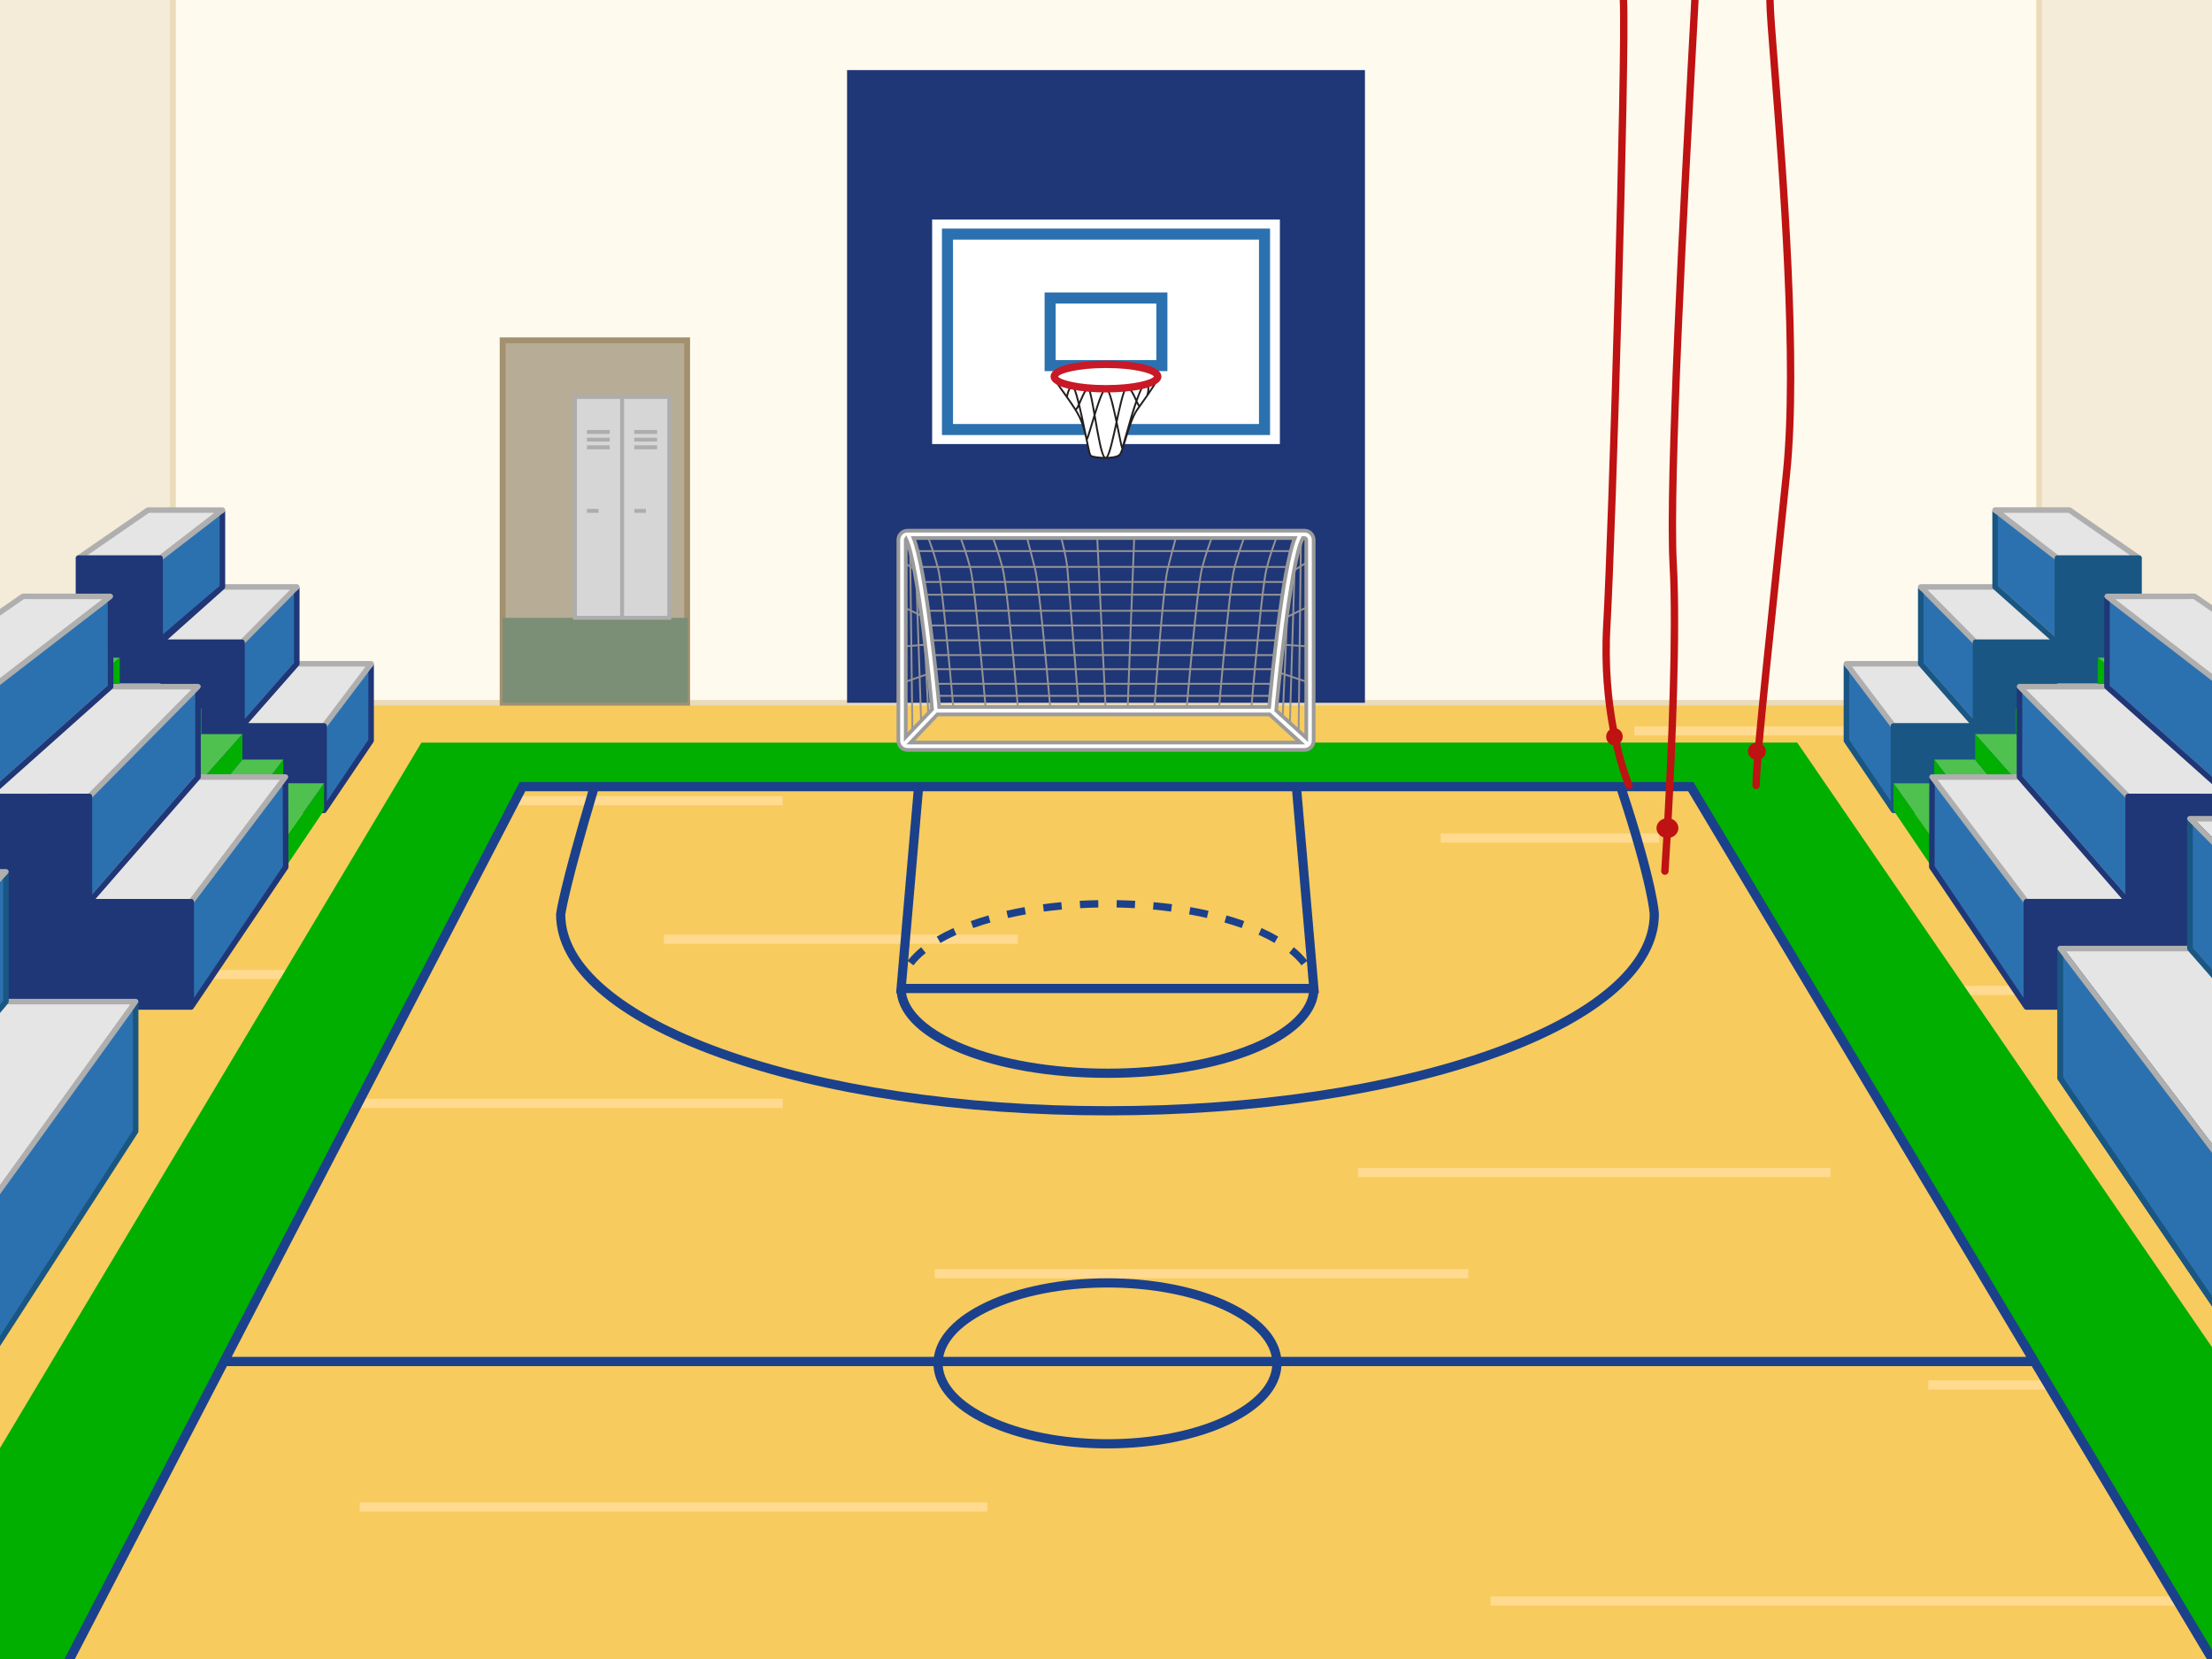 <?xml version="1.0" encoding="utf-8"?>
<!-- Generator: Adobe Illustrator 15.0.0, SVG Export Plug-In . SVG Version: 6.00 Build 0)  -->
<!DOCTYPE svg PUBLIC "-//W3C//DTD SVG 1.1//EN" "http://www.w3.org/Graphics/SVG/1.1/DTD/svg11.dtd">
<svg version="1.1" id="Layer_1" xmlns="http://www.w3.org/2000/svg" xmlns:xlink="http://www.w3.org/1999/xlink" x="0px" y="0px"
	 width="480px" height="360px" viewBox="0 0 480 360" enable-background="new 0 0 480 360" xml:space="preserve">
<rect x="0" y="0" width="480" height="360" fill="#808080" stroke="none"/>
<g id="fixed">
	<path fill="#F7CB5E" d="M37.515,152.5L0,198.253V360h480V207.372L442.515,152.5H37.515z"/>
	<path fill="#FFDA8F" d="M354.631,157.608h93.235v2h-93.235V157.608L354.631,157.608z M312.633,182.855h47.397v-2h-47.397V182.855z
		 M97.244,174.749h72.596v-2H97.244V174.749z M144.041,204.811h76.82v-2h-76.82V204.811L144.041,204.811z M294.691,255.434h102.537
		v-2H294.691V255.434z M202.838,277.391h115.794v-2H202.838V277.391z M78.045,328.029H214.28v-2H78.045V328.029z M55.846,240.432
		H169.84v-2H55.846V240.432z M36.33,212.467h50.714v-2H36.33V212.467z M401.249,215.91h67.376v-2h-67.376V215.91z M418.427,299.536
		v2H480v-2H418.427z M323.434,346.429v2H480v-2H323.434z"/>
	<path fill="#FFFAEE" d="M37.5,0h405v152.5h-405V0z"/>
	<path fill="#EADBB9" d="M443.101,153.101V0h-1.199v151.9h-403.8V0H36.9v153.101H443.101z"/>
	<path fill="#F4EBD9" d="M37.5,0v152.5L0,198.242V0H37.5z M442.5,0v152.5l37.5,54.77V0H442.5z"/>
	<path fill="#EADBB9" d="M37.964,152.881L0,199.188v-1.893l36.9-45.01V0h1.2v152.715L37.964,152.881z M480,208.332v-2.124
		l-36.899-53.894V0h-1.198v152.686L480,208.332z"/>
</g>
<g>
	<path id="bleacher1_1_" fill="#2C71AF" d="M70.33,157.53l10.201-13.489v16.67l-10.208,15.113L70.33,157.53z M52.516,157.529
		l11.883-13.505v-16.67l-11.883,12.008V157.529z M34.784,139.381l13.483-12.025v-16.67l-13.521,10.422L34.784,139.381z"/>
	<path id="bleacher1step_1_" fill="#E5E5E5" d="M52.516,157.529L64.4,144.041h16.131L70.33,157.529H52.516z M52.516,139.362
		l11.883-12.007H48.268l-13.513,12.007H52.516z M34.747,121.107l13.521-10.422H32.136l-15.105,10.422H34.747z"/>
	<path id="bleacher1stepBorder_1_" fill="#AFAFAF" d="M70.33,158.13H52.516c-0.236,0-0.45-0.139-0.547-0.354
		c-0.097-0.215-0.06-0.467,0.097-0.644l11.884-13.489c0.113-0.129,0.277-0.204,0.45-0.204h16.131c0.228,0,0.436,0.129,0.537,0.333
		c0.102,0.204,0.079,0.447-0.059,0.629L70.808,157.89C70.695,158.042,70.518,158.13,70.33,158.13z M53.844,156.93h16.188
		l9.293-12.289H64.67L53.844,156.93z M52.516,139.962H34.755c-0.249,0-0.472-0.153-0.561-0.387
		c-0.089-0.232-0.024-0.496,0.162-0.661l13.513-12.008c0.11-0.098,0.252-0.151,0.398-0.151h16.131c0.242,0,0.46,0.146,0.554,0.369
		c0.094,0.223,0.043,0.481-0.127,0.653l-11.883,12.007C52.829,139.898,52.676,139.962,52.516,139.962z M36.333,138.762h15.932
		l10.695-10.807H48.496L36.333,138.762z M34.747,121.708H17.031c-0.263,0-0.495-0.171-0.573-0.421
		c-0.078-0.251,0.016-0.523,0.232-0.672l15.105-10.422c0.1-0.069,0.219-0.106,0.341-0.106h16.131c0.257,0,0.485,0.164,0.568,0.406
		c0.083,0.243,0.001,0.512-0.202,0.669l-13.521,10.423C35.008,121.664,34.88,121.708,34.747,121.708z M18.957,120.508h15.585
		l11.964-9.223H32.323L18.957,120.508z"/>
	<path id="bleacher1Border_1_" fill="#1F3677" d="M81.131,144.041v16.67c0,0.12-0.036,0.237-0.103,0.336l-10.15,15.027
		c0.029-0.071,0.045-0.148,0.045-0.227l0.001-1.985l9.007-13.334V145.83l1.079-1.427c0.089-0.118,0.125-0.263,0.115-0.406
		C81.125,144.011,81.131,144.025,81.131,144.041z M48.634,111.16l-0.966,0.745v15.181l-12.287,10.558l-0.026,1.118h1.024
		l12.288-10.96c0.127-0.113,0.2-0.276,0.2-0.447v-16.67c0-0.001,0-0.002,0-0.003C48.868,110.865,48.785,111.044,48.634,111.16z
		 M64.995,127.326c0.008,0.165-0.049,0.329-0.169,0.451l-1.026,1.037v14.984l-10.683,12.141v0.99h0.727l11.007-12.509
		c0.096-0.109,0.149-0.25,0.149-0.396v-16.67C64.999,127.345,64.995,127.336,64.995,127.326z M70.747,176.271
		c0.112-0.112,0.176-0.265,0.176-0.424l0.007-18.316c0-0.159-0.063-0.312-0.175-0.424c-0.113-0.112-0.266-0.176-0.425-0.176H53.116
		v-17.567c0-0.331-0.269-0.6-0.6-0.6H35.354l-0.008-17.655c0-0.331-0.269-0.6-0.6-0.6H17.031c-0.331,0-0.6,0.269-0.6,0.6v54.716
		c0,0.332,0.269,0.6,0.6,0.601l53.292,0.022l0,0C70.482,176.446,70.635,176.383,70.747,176.271z"/>
</g>
<g>
	<path fill="#00AF00" d="M62.003,188.141v-6.426l8.32-11.737v5.846L62.003,188.141z M61.476,169.978v-5.146l-8.26,10.868v6.015
		L61.476,169.978z M52.605,164.831v-5.529l-8.891,10v6.397L52.605,164.831z M43.735,159.302v-5.529l-8.822,9.132v6.396
		L43.735,159.302z M34.865,153.772v-5.529l-9.483,8.264v6.397L34.865,153.772z M25.994,148.243v-5.529l-9.346,7.395v6.398
		L25.994,148.243z"/>
	<path fill="#4FC14F" d="M62.003,181.714h-8.787l8.26-11.737h8.847L62.003,181.714z M61.476,164.831h-8.87l-8.943,10.868h9.554
		L61.476,164.831z M52.605,159.302h-8.87l-8.809,10h8.788L52.605,159.302z M43.735,153.772h-8.871l-9.504,9.132h9.553
		L43.735,153.772z M34.865,148.243h-8.87l-9.401,8.264h8.788L34.865,148.243z M25.994,142.714h-5.81l-9.263,7.395h5.727
		L25.994,142.714z"/>
</g>
<g>
	<path fill="#2C71AF" d="M42.974,168.612l-23.576,27.057v-22.843l23.574-23.82L42.974,168.612z M24.001,148.999l-0.019-19.594
		l-26.708,20.588v22.843L24.001,148.999 M61.943,168.619l-20.456,27.05v22.843l20.516-30.371L61.943,168.619z"/>
	<path fill="#E5E5E5" d="M61.943,168.619l-20.456,27.05H19.382l23.586-27.05H61.943z M23.99,149.011l-26.699,23.815h22.106
		l23.572-23.818L23.99,149.011z M5.011,129.402l-29.842,20.591h22.105l26.688-20.572L5.011,129.402z"/>
	<path fill="#AFAFAF" d="M41.487,196.27H19.382c-0.235,0-0.449-0.138-0.546-0.352c-0.098-0.215-0.061-0.466,0.094-0.643
		l23.586-27.051c0.114-0.131,0.279-0.206,0.452-0.206h18.976c0.228,0,0.436,0.129,0.537,0.333c0.102,0.204,0.079,0.447-0.059,0.629
		l-20.456,27.051C41.853,196.182,41.676,196.27,41.487,196.27z M20.701,195.068h20.488l19.548-25.852H43.241L20.701,195.068z
		 M19.397,173.426H-2.709c-0.249,0-0.472-0.153-0.561-0.386c-0.088-0.233-0.024-0.496,0.161-0.662l26.699-23.815
		c0.109-0.098,0.252-0.152,0.399-0.152l18.979-0.002c0.242,0,0.46,0.146,0.554,0.369c0.093,0.223,0.043,0.481-0.127,0.653
		l-23.573,23.818C19.711,173.362,19.558,173.426,19.397,173.426z M-1.135,172.226h20.281l22.385-22.617l-17.312,0.002
		L-1.135,172.226z M-2.726,150.593h-22.105c-0.263,0-0.495-0.171-0.573-0.421c-0.078-0.25,0.016-0.523,0.232-0.672L4.67,128.908
		c0.101-0.069,0.22-0.106,0.341-0.106h0.001l18.951,0.019c0.257,0,0.485,0.164,0.567,0.407c0.083,0.243,0.002,0.512-0.201,0.668
		l-26.688,20.572C-2.464,150.549-2.593,150.593-2.726,150.593z M-22.905,149.393H-2.93l25.133-19.374l-17.006-0.017L-22.905,149.393
		z"/>
	<path fill="#1F3677" d="M62.5,188.477l-20.515,30.371c0.064-0.097,0.102-0.212,0.102-0.336v-1.96l19.314-28.595L61.349,170.4
		l1.073-1.419c0.09-0.118,0.126-0.264,0.115-0.407c0.001,0.015,0.007,0.028,0.007,0.044l0.06,19.521
		C62.604,188.258,62.568,188.376,62.5,188.477z M43.573,168.612l-0.002-19.606c0-0.014-0.005-0.025-0.005-0.038
		c0.011,0.168-0.046,0.338-0.17,0.462l-1.024,1.035l0.001,17.923l-22.376,25.68v-20.995l0,0v21.997h0.719l22.71-26.063
		C43.521,168.897,43.573,168.757,43.573,168.612z M-1.15,172.235l25.55-22.788c0.127-0.114,0.2-0.277,0.2-0.449l-0.018-19.593
		c0-0.229-0.131-0.438-0.336-0.538c-0.118-0.059-0.25-0.07-0.375-0.047h0.091c0.257,0,0.485,0.164,0.567,0.407
		c0.083,0.243,0.002,0.512-0.201,0.668l-0.945,0.729L23.4,148.73l-25.525,22.766v0.739H-1.15z M42.088,218.512v-22.843
		c0-0.331-0.269-0.601-0.6-0.601H19.997v-22.242c0-0.159-0.063-0.312-0.176-0.425c-0.112-0.112-0.266-0.175-0.424-0.175l0,0
		l-21.521,0.01v-22.243c0-0.332-0.269-0.601-0.601-0.601H-24.83c-0.331,0-0.6,0.269-0.6,0.601v68.519c0,0.332,0.269,0.603,0.6,0.603
		h66.319C41.819,219.111,42.088,218.844,42.088,218.512z"/>
</g>
<g>
	<path id="bleacher4_1_" fill="#2C71AF" d="M410.878,175.823L400.67,160.71v-16.67l10.2,13.489L410.878,175.823z M428.685,139.362
		l-11.883-12.008v16.67l11.883,13.505V139.362z M446.453,121.107l-13.521-10.422v16.67l13.484,12.025L446.453,121.107z"/>
	<path id="bs4_1_" fill="#E5E5E5" d="M410.87,157.529l-10.2-13.488h16.132l11.883,13.488H410.87z M446.445,139.362l-13.515-12.007
		H416.8l11.883,12.007H446.445z M464.169,121.107l-15.104-10.422h-16.134l13.521,10.422H464.169z"/>
	<path id="bs4Border_1_" fill="#AFAFAF" d="M428.692,158.13c-0.003,0-0.005,0-0.01,0H410.87c-0.188,0-0.365-0.088-0.479-0.238
		l-10.198-13.489c-0.14-0.182-0.16-0.425-0.061-0.629c0.103-0.204,0.312-0.333,0.537-0.333h16.132c0.172,0,0.336,0.074,0.45,0.204
		l11.83,13.429c0.129,0.11,0.21,0.273,0.21,0.456C429.292,157.861,429.024,158.13,428.692,158.13z M411.169,156.93h16.188
		l-10.826-12.289h-14.654L411.169,156.93z M446.453,139.962c-0.001,0-0.005,0-0.008,0h-17.763c-0.158,0-0.312-0.063-0.427-0.178
		l-11.883-12.007c-0.171-0.172-0.221-0.43-0.128-0.653c0.094-0.224,0.312-0.369,0.555-0.369h16.131c0.147,0,0.289,0.054,0.398,0.151
		l13.457,11.958c0.16,0.108,0.266,0.291,0.266,0.498C447.054,139.693,446.785,139.962,446.453,139.962z M428.935,138.762h15.935
		l-12.162-10.807H418.24L428.935,138.762z M464.177,121.708c-0.002,0-0.005,0-0.008,0h-17.716c-0.132,0-0.261-0.044-0.366-0.125
		l-13.521-10.423c-0.203-0.157-0.284-0.426-0.201-0.669c0.083-0.243,0.312-0.406,0.565-0.406h16.134
		c0.121,0,0.238,0.037,0.341,0.106l15.049,10.384c0.19,0.1,0.322,0.301,0.322,0.532
		C464.776,121.439,464.509,121.708,464.177,121.708z M446.657,120.508h15.586l-13.366-9.223h-14.183L446.657,120.508z"/>
	<path id="bleacher4Border_1_" fill="#195683" d="M410.277,175.846c0,0.079,0.016,0.156,0.045,0.228l-10.149-15.028
		c-0.066-0.099-0.104-0.216-0.104-0.335v-16.67c0-0.015,0.006-0.029,0.008-0.044c-0.011,0.144,0.022,0.288,0.114,0.406l1.078,1.427
		v14.698l9.007,13.335L410.277,175.846z M428.085,155.939l-10.684-12.141v-14.984l-1.026-1.037c-0.12-0.122-0.177-0.286-0.169-0.451
		c-0.001,0.01-0.005,0.019-0.005,0.028v16.67c0,0.146,0.054,0.287,0.147,0.396l11.009,12.509h0.728V155.939z M445.819,138.044
		l-12.286-10.958v-15.181l-0.967-0.745c-0.151-0.117-0.234-0.295-0.232-0.479c0,0.001-0.001,0.003-0.001,0.004v16.67
		c0,0.171,0.073,0.334,0.201,0.447l12.287,10.96h1.022L445.819,138.044z M410.878,176.446l53.291-0.022
		c0.332,0,0.601-0.269,0.601-0.601v-54.716c0-0.331-0.27-0.6-0.601-0.6h-17.716c-0.331,0-0.6,0.269-0.6,0.6l-0.01,17.655h-17.161
		c-0.329,0-0.6,0.271-0.6,0.6v17.567H410.87c-0.158,0-0.312,0.063-0.424,0.176c-0.112,0.113-0.178,0.265-0.178,0.424l0.009,18.316
		c0,0.159,0.062,0.312,0.176,0.424S410.719,176.446,410.878,176.446L410.878,176.446z"/>
</g>
<g>
	<path fill="#4FC14F" d="M410.878,169.978h8.847l8.263,11.737h-8.788L410.878,169.978z M427.985,175.699h9.553l-8.943-10.868h-8.87
		L427.985,175.699z M437.485,169.302h8.788l-8.81-10h-8.871L437.485,169.302z M446.287,162.904h9.553l-9.505-9.132h-8.869
		L446.287,162.904z M455.818,156.507h8.787l-9.399-8.264h-8.871L455.818,156.507z M464.552,150.109h5.729l-9.266-7.395h-5.81
		L464.552,150.109z"/>
	<path fill="#00AF00" d="M410.878,175.823v-5.846l8.319,11.737v6.425L410.878,175.823z M427.985,181.714v-6.015l-8.263-10.868v5.146
		L427.985,181.714z M437.485,175.699v-6.397l-8.893-10v5.529L437.485,175.699z M446.287,169.302v-6.396l-8.821-9.132v5.529
		L446.287,169.302z M455.818,162.904v-6.397l-9.483-8.264v5.529L455.818,162.904z M464.552,156.507v-6.398l-9.346-7.395v5.529
		L464.552,156.507z"/>
</g>
<g>
	<path fill="#2C71AF" d="M-35.339,307.088l64.772-89.738v28.142l-64.772,100.162V307.088z M-73.875,307.088l75.168-89.766V189.18
		l-75.168,79.346V307.088z M-112.562,268.688l86.368-80.166v-28.141l-86.368,69.744V268.688z"/>
	<path fill="#E5E5E5" d="M-73.902,307.088L1.293,217.35h28.141l-64.772,89.738H-73.902z M-73.875,268.525L1.293,189.18h-28.142
		l-85.59,79.346H-73.875L-73.875,268.525z M-112.562,230.125l86.368-69.744h-28.142l-96.79,69.744H-112.562z"/>
	<path fill="#AFAFAF" d="M-35.339,307.688h-38.563c-0.233,0-0.445-0.135-0.544-0.346c-0.098-0.211-0.065-0.461,0.084-0.64
		l75.195-89.739c0.114-0.136,0.283-0.215,0.46-0.215h28.141c0.226,0,0.432,0.127,0.534,0.327c0.102,0.2,0.084,0.44-0.048,0.624
		l-64.772,89.74C-34.965,307.596-35.146,307.688-35.339,307.688z M-72.617,306.488h36.971l63.906-88.54H1.572L-72.617,306.488z
		 M-73.875,269.125h-38.563c-0.247,0-0.469-0.15-0.559-0.381c-0.09-0.229-0.03-0.491,0.15-0.658l85.59-79.346
		c0.111-0.104,0.257-0.159,0.408-0.159H1.293c0.239,0,0.456,0.144,0.551,0.362c0.095,0.221,0.049,0.476-0.115,0.648l-75.168,79.346
		C-73.553,269.059-73.71,269.125-73.875,269.125z M-110.909,267.926h36.775l74.031-78.145h-26.511L-110.909,267.926z
		 M-112.562,230.727h-38.563c-0.26,0-0.491-0.168-0.571-0.416c-0.08-0.248,0.009-0.52,0.22-0.672l96.79-69.745
		c0.102-0.073,0.225-0.113,0.351-0.113h28.142c0.254,0,0.48,0.161,0.565,0.4c0.085,0.239,0.009,0.507-0.188,0.667l-86.368,69.744
		C-112.291,230.68-112.425,230.727-112.562,230.727z M-149.266,229.525h36.492l84.882-68.545h-26.25L-149.266,229.525z"/>
	<path fill="#195683" d="M30.034,217.35v28.142c0,0.114-0.034,0.229-0.097,0.325l-64.772,100.16
		c-0.001,0.003-0.002,0.005-0.003,0.006c0.062-0.097,0.099-0.207,0.099-0.329v-2.033l63.573-98.308v-26.105l1.086-1.506
		c0.085-0.117,0.117-0.26,0.106-0.396C30.027,217.316,30.034,217.332,30.034,217.35z M1.888,189.148
		c0.008,0.162-0.044,0.321-0.159,0.443l-1.036,1.094v26.418l-73.968,88.332v1.053h0.685l74.343-88.781
		c0.09-0.107,0.14-0.244,0.14-0.385V189.18C1.893,189.17,1.889,189.16,1.888,189.148z M-25.595,160.372
		c0.002,0.181-0.076,0.357-0.222,0.476l-0.978,0.789v26.623l-85.168,79.053v0.613h1.104l85.073-78.964
		c0.123-0.114,0.192-0.272,0.192-0.44v-28.141C-25.594,160.378-25.595,160.375-25.595,160.372z M-34.739,345.651v-38.563
		c0-0.331-0.269-0.6-0.6-0.6h-37.937v-37.963c0-0.332-0.269-0.602-0.6-0.602h-38.086v-37.801c0-0.331-0.269-0.602-0.6-0.602h-38.563
		c-0.331,0-0.6,0.271-0.6,0.602V345.65c0,0.331,0.269,0.6,0.6,0.6h115.786C-35.008,346.251-34.739,345.982-34.739,345.651z"/>
</g>
<g>
	<path id="bleacher5_1_" fill="#2C71AF" d="M438.229,149.006l23.574,23.82v22.843l-23.577-27.057L438.229,149.006z M457.2,148.999
		l26.726,23.837v-22.843l-26.708-20.588L457.2,148.999 M419.197,188.141l20.516,30.371v-22.843l-20.456-27.05L419.197,188.141z"/>
	<path id="bs5_1_" fill="#E5E5E5" d="M438.232,168.619l23.587,27.05h-22.106l-20.456-27.05H438.232z M461.804,172.826H480v-3.487
		l-22.79-20.328l-18.979-0.003L461.804,172.826z M457.237,129.421l26.688,20.572h22.105l-29.843-20.591L457.237,129.421z"/>
	<path id="bs5Border_1_" fill="#AFAFAF" d="M461.819,196.27h-22.106c-0.188,0-0.365-0.088-0.479-0.236l-20.456-27.051
		c-0.14-0.182-0.16-0.425-0.061-0.629c0.103-0.204,0.312-0.333,0.537-0.333h18.978c0.173,0,0.338,0.075,0.45,0.206l23.589,27.049
		c0.152,0.179,0.189,0.43,0.094,0.645C462.268,196.132,462.054,196.27,461.819,196.27z M440.011,195.068H460.5l-22.541-25.852
		h-17.496L440.011,195.068z M483.909,173.426h-22.105c-0.159,0-0.312-0.064-0.427-0.178l-23.573-23.818
		c-0.17-0.172-0.22-0.43-0.127-0.653c0.095-0.223,0.312-0.369,0.554-0.369l0,0l18.979,0.002c0.147,0,0.29,0.054,0.399,0.152
		l26.697,23.815c0.188,0.166,0.25,0.429,0.161,0.662S484.158,173.426,483.909,173.426z M462.054,172.226h20.281l-25.354-22.615
		l-17.312-0.002L462.054,172.226z M506.031,150.593h-22.105c-0.132,0-0.261-0.044-0.366-0.125l-26.688-20.572
		c-0.203-0.157-0.284-0.425-0.201-0.668c0.082-0.243,0.312-0.406,0.567-0.407l18.951-0.019c0.001,0,0.001,0,0.001,0
		c0.122,0,0.239,0.037,0.341,0.106l29.842,20.591c0.217,0.149,0.311,0.422,0.232,0.672
		C506.526,150.421,506.294,150.593,506.031,150.593z M484.13,149.393h19.977l-28.104-19.391l-17.006,0.017L484.13,149.393z"/>
	<path id="bleacher5Border_1_" fill="#1F3677" d="M506.031,219.111h-66.318c-0.331,0-0.601-0.27-0.601-0.602v-22.843
		c0-0.331,0.27-0.601,0.601-0.601h21.49v-22.242c0-0.159,0.062-0.312,0.176-0.425c0.112-0.112,0.266-0.175,0.425-0.175l0,0
		l21.522,0.01v-22.243c0-0.332,0.269-0.601,0.6-0.601h22.105c0.331,0,0.601,0.269,0.601,0.601v68.519
		C506.632,218.844,506.362,219.111,506.031,219.111z M439.112,216.552l-19.314-28.595l0.054-17.557l-1.071-1.419
		c-0.09-0.118-0.125-0.264-0.114-0.407c-0.001,0.015-0.007,0.029-0.007,0.044l-0.062,19.521c0,0.12,0.036,0.238,0.104,0.338
		l20.516,30.373c0.001,0.002,0.002,0.002,0.004,0.004c-0.065-0.097-0.105-0.213-0.105-0.34v-1.962H439.112z M461.203,194.066
		l-22.376-25.681l0.002-17.922l-1.025-1.036c-0.122-0.124-0.18-0.292-0.169-0.46c-0.001,0.013-0.006,0.023-0.006,0.036
		l-0.002,19.606c0,0.145,0.052,0.285,0.147,0.394l22.71,26.062h0.719V194.066z M483.326,171.497L457.8,148.73l0.02-18.105
		l-0.946-0.729c-0.203-0.157-0.284-0.425-0.201-0.668c0.082-0.243,0.312-0.406,0.567-0.407h0.092
		c-0.125-0.023-0.257-0.012-0.375,0.047c-0.205,0.101-0.336,0.309-0.336,0.538l-0.021,19.593c0,0.172,0.073,0.335,0.201,0.449
		l25.551,22.789h0.977L483.326,171.497L483.326,171.497z"/>
</g>
<g>
	<path fill="#2C71AF" d="M514.64,333.338l-67.572-99.361v-28.141l67.572,88.938V333.338z M553.176,256.212l-77.968-78.545v28.142
		l77.968,88.967V256.212z M591.524,225.988l-88.394-68.163l-0.075,19.92l88.496,78.5L591.524,225.988z"/>
	<path fill="#E5E5E5" d="M514.64,294.773l-67.571-88.938h28.142l77.994,88.938H514.64z M591.739,256.212l-88.393-78.545h-28.141
		l77.968,78.545H591.739z M630.184,225.957l-97.933-68.056l-29.118-0.076l88.394,68.163L630.184,225.957z"/>
	<path fill="#195683" d="M514.64,333.938c-0.193,0-0.383-0.095-0.495-0.262l-67.573-99.361c-0.067-0.101-0.104-0.217-0.104-0.338
		v-28.141c0-0.258,0.164-0.486,0.408-0.568s0.514,0,0.67,0.205l67.573,88.939c0.079,0.104,0.122,0.23,0.122,0.361v38.562
		c0,0.264-0.172,0.496-0.424,0.573C514.758,333.93,514.698,333.938,514.64,333.938z M447.666,233.791l66.373,97.598v-36.412
		l-66.373-87.357V233.791z M553.176,295.375c-0.17,0-0.335-0.072-0.451-0.205l-77.968-88.966c-0.097-0.108-0.147-0.25-0.147-0.396
		v-28.144c0-0.243,0.146-0.462,0.372-0.555c0.224-0.093,0.48-0.04,0.652,0.132l77.968,78.544c0.111,0.112,0.176,0.265,0.176,0.423
		v38.562c0,0.25-0.154,0.475-0.391,0.562C553.318,295.361,553.247,295.375,553.176,295.375z M475.808,205.583l76.77,87.597v-36.721
		l-76.77-77.336V205.583L475.808,205.583z M591.554,256.846c-0.144,0-0.286-0.052-0.396-0.15l-88.497-78.499
		c-0.129-0.114-0.202-0.278-0.202-0.451l0.075-19.92c0.001-0.229,0.131-0.437,0.336-0.537c0.206-0.101,0.45-0.076,0.631,0.063
		l88.392,68.163c0.147,0.112,0.233,0.288,0.233,0.476l0.03,30.259c0,0.234-0.141,0.45-0.354,0.547
		C591.722,256.829,591.638,256.846,591.554,256.846z M503.658,177.477l87.295,77.435l-0.028-28.628l-87.194-67.24L503.658,177.477z"
		/>
	<path fill="#AFAFAF" d="M553.202,295.375H514.64c-0.188,0-0.363-0.088-0.479-0.236L446.589,206.2
		c-0.139-0.183-0.161-0.427-0.061-0.632c0.102-0.201,0.31-0.332,0.538-0.332h28.142c0.172,0,0.337,0.074,0.451,0.203l77.994,88.939
		c0.153,0.178,0.191,0.43,0.096,0.645C553.651,295.236,553.438,295.375,553.202,295.375z M514.938,294.175h36.94l-76.942-87.739
		h-26.658L514.938,294.175z M591.739,256.812h-38.563c-0.16,0-0.312-0.064-0.426-0.18l-77.968-78.545
		c-0.171-0.172-0.224-0.43-0.129-0.653c0.094-0.224,0.312-0.369,0.555-0.369h28.141c0.146,0,0.289,0.054,0.398,0.151l88.391,78.547
		c0.188,0.164,0.25,0.428,0.162,0.66C592.211,256.658,591.988,256.812,591.739,256.812z M553.426,255.611h36.734l-87.04-77.344
		h-26.472L553.426,255.611z M591.524,226.588c-0.135,0-0.264-0.044-0.366-0.125l-88.394-68.162c-0.203-0.157-0.284-0.426-0.2-0.669
		c0.081-0.243,0.312-0.406,0.566-0.406h0.001l29.119,0.076c0.122,0,0.24,0.038,0.341,0.107l97.935,68.056
		c0.215,0.149,0.309,0.422,0.229,0.672s-0.311,0.422-0.572,0.422L591.524,226.588L591.524,226.588z M504.899,158.431l86.828,66.958
		l36.544-0.029l-96.209-66.856L504.899,158.431z"/>
	<path fill="#195683" d="M630.184,333.938H514.64c-0.332,0-0.601-0.269-0.601-0.6v-38.562c0-0.332,0.269-0.601,0.601-0.601h37.938
		v-37.963c0-0.331,0.27-0.601,0.601-0.601h37.778l-0.029-29.623l0,0l0,0c0-0.002,0-0.002,0-0.002
		c0.001-0.327,0.266-0.594,0.591-0.601c0,0,0.002,0,0.004,0l0,0h0.002l0,0c0.002,0,0.003,0,0.005,0l38.658-0.03l0,0
		c0.158,0,0.312,0.062,0.426,0.176c0.111,0.113,0.176,0.266,0.176,0.426v107.381C630.784,333.669,630.515,333.938,630.184,333.938z
		 M514.039,331.389l-66.373-97.598v-26.174l-1.077-1.419c-0.092-0.119-0.127-0.267-0.115-0.41c-0.002,0.017-0.008,0.03-0.008,0.048
		v28.141c0,0.121,0.036,0.237,0.104,0.338l67.572,99.361c0.002,0.002,0.006,0.004,0.007,0.006c-0.068-0.098-0.109-0.216-0.109-0.344
		L514.039,331.389L514.039,331.389z M552.575,293.18l-76.77-87.597v-26.46l-1.023-1.033c-0.121-0.122-0.179-0.286-0.17-0.451
		c-0.001,0.01-0.005,0.019-0.005,0.028v28.142c0,0.146,0.053,0.286,0.147,0.396l77.096,87.971h0.725V293.18z M590.953,254.911
		l-87.295-77.435l0.07-18.433l-0.964-0.743c-0.15-0.117-0.233-0.296-0.231-0.481c0,0.001-0.001,0.002-0.001,0.004l-0.075,19.92
		c0,0.172,0.073,0.336,0.202,0.451l87.274,77.417h1.021L590.953,254.911z"/>
</g>
<path fill="#1F3677" d="M183.812,15.209h112.377V152.5H183.812V15.209z"/>
<g>
	<path fill="#00AF00" d="M91.436,161.156L0,314.227V360h14.448l98.928-189.3h253.517L479.915,360H480v-67.665l-90.011-131.202
		L91.436,161.156z"/>
	<path fill="#1B418C" d="M197.078,208.35l-0.021,0.238l-0.107-0.082C196.99,208.453,197.037,208.402,197.078,208.35z
		 M200.888,206.796l-1.005-1.245c-1.109,0.896-2.047,1.836-2.805,2.799l-0.021,0.238l1.164,0.889
		C198.921,208.562,199.818,207.659,200.888,206.796z M283.693,208.499c-0.039-0.05-0.084-0.101-0.123-0.149l0.02,0.229
		L283.693,208.499z M16.248,360h-2.253l98.774-190.3H367.46L480,357.998V360h-1.133l-37.985-63.555H278.07
		c-0.305,4.841-4.297,9.312-11.32,12.646c-7.075,3.36-16.46,5.21-26.426,5.21c-9.966,0-19.351-1.85-26.426-5.21
		c-7.023-3.335-11.016-7.807-11.321-12.646H49.236L16.248,360z M276.064,296.445h-71.482c0.324,4.035,3.907,7.865,10.173,10.841
		c6.812,3.235,15.893,5.017,25.568,5.017c9.675,0,18.755-1.779,25.567-5.017C272.158,304.311,275.742,300.48,276.064,296.445z
		 M275.958,294.445c-0.704-3.74-4.216-7.264-10.065-10.041c-6.812-3.235-15.894-5.019-25.566-5.019
		c-9.674,0-18.756,1.781-25.568,5.019c-5.851,2.777-9.362,6.301-10.066,10.041H275.958z M200.254,171.7l-3.176,36.649
		c-0.041,0.053-0.088,0.104-0.128,0.154l0.107,0.082l-0.426,4.914h87.385l-0.427-4.924l0.104-0.079
		c-0.039-0.05-0.084-0.101-0.123-0.147l-3.176-36.649H200.254z M196.619,215.502c0.63,4.074,5.077,8.064,12.419,11.08
		c8.34,3.426,19.451,5.312,31.286,5.312s22.945-1.889,31.285-5.312c7.343-3.016,11.789-7.006,12.42-11.08H196.619z M129.718,171.7
		c-5.959,19.995-6.958,26.122-7.053,26.756c0.025,5.427,3.044,10.731,8.972,15.771c5.884,5,14.336,9.5,25.121,13.377
		c22.306,8.019,51.983,12.434,83.566,12.434s61.261-4.415,83.566-12.434c10.782-3.877,19.234-8.377,25.119-13.377
		c5.953-5.06,8.973-10.389,8.973-15.84c0-0.027-0.305-6.262-7.03-26.687H282.4l3.797,43.802h-0.147
		c-1.19,10.393-20.846,18.393-45.726,18.393c-24.88,0-44.535-8-45.726-18.393h-0.147l3.795-43.802H129.718z M50.274,294.445h152.388
		c0.671-4.533,4.602-8.697,11.236-11.848c7.076-3.359,16.46-5.211,26.426-5.211c9.966,0,19.351,1.852,26.426,5.211
		c6.634,3.148,10.564,7.312,11.236,11.848h161.698L366.325,171.7h-13.269c6.661,20.334,6.918,26.403,6.926,26.657
		c0,11.875-12.576,22.92-35.416,31.129c-22.519,8.093-52.437,12.55-84.242,12.55c-31.807,0-61.726-4.457-84.243-12.55
		c-22.838-8.209-35.416-19.254-35.416-31.101l0.008-0.122c0.028-0.227,0.748-5.675,6.958-26.563h-13.647L50.274,294.445z
		 M280.759,205.546l-1.004,1.245c1.07,0.863,1.968,1.766,2.667,2.68l1.168-0.893l-0.02-0.229
		C282.812,207.386,281.872,206.441,280.759,205.546z M238.342,196.928l-0.028-1.6c-1.338,0.023-2.688,0.072-4.012,0.146l0.088,1.598
		C235.694,197,237.023,196.951,238.342,196.928z M222.615,198.416l-0.281-1.574c-1.338,0.238-2.665,0.508-3.942,0.801l0.356,1.561
		C220.001,198.915,221.302,198.65,222.615,198.416z M207.548,202.845l-0.657-1.459c-1.294,0.583-2.512,1.207-3.62,1.854l0.807,1.382
		C205.137,204.003,206.305,203.405,207.548,202.845z M230.446,197.361l-0.149-1.594c-1.345,0.127-2.688,0.277-3.991,0.452
		l0.213,1.587C227.801,197.635,229.122,197.484,230.446,197.361z M214.931,200.184l-0.441-1.539
		c-1.327,0.381-2.62,0.795-3.843,1.233l0.539,1.506C212.377,200.958,213.637,200.555,214.931,200.184z M246.338,195.473
		c-1.324-0.072-2.674-0.121-4.011-0.145l-0.029,1.6c1.318,0.023,2.647,0.072,3.953,0.144L246.338,195.473z M269.994,199.875
		c-1.223-0.438-2.516-0.854-3.844-1.232l-0.44,1.537c1.295,0.371,2.556,0.775,3.746,1.201L269.994,199.875z M262.25,197.641
		c-1.277-0.291-2.604-0.562-3.943-0.801l-0.281,1.575c1.314,0.233,2.615,0.499,3.867,0.785L262.25,197.641z M277.371,203.234
		c-1.105-0.646-2.325-1.271-3.62-1.854l-0.657,1.459c1.244,0.562,2.412,1.158,3.473,1.775L277.371,203.234z M254.335,196.221
		c-1.308-0.176-2.651-0.328-3.992-0.451l-0.147,1.592c1.32,0.123,2.643,0.272,3.929,0.445L254.335,196.221z"/>
</g>
<g>
	<path fill="#FFFFFF" d="M202.27,47.644h75.462v48.714H202.27V47.644z"/>
	<path id="supportBorder_1_" fill="#2C71AF" d="M273.2,92h-66.4V52h66.4V92z M275.602,49.601h-71.201v44.8h71.201V49.601z
		 M250.923,78.133h-21.846V65.867h21.846V78.133z M253.323,63.468h-26.646v17.065h26.646V63.468z"/>
</g>
<g>
	<path fill="#FFFFFF" d="M228.774,81.71c0,1.19,3.868,5.471,5.48,8.78c1.612,3.309,1.867,7.893,2.461,8.401
		c0.594,0.51,5.6,0.849,6.364-0.339c0.764-1.188,1.952-7.128,3.649-9.589c1.695-2.461,4.496-6.075,4.496-7.253
		c0-1.177-5.527-2.789-11.036-2.65C234.477,79.204,228.774,79.931,228.774,81.71"/>
	<path fill="#231F20" d="M239.911,99.568c-0.029,0-0.058-0.003-0.086-0.01c-0.005,0-0.01,0-0.015,0c-1.418,0-2.86-0.202-3.224-0.515
		c-0.289-0.248-0.45-0.989-0.76-2.51c-0.075-0.368-0.156-0.765-0.246-1.181c-0.001-0.003-0.001-0.005-0.002-0.008
		c-0.009-0.041-0.022-0.101-0.038-0.178c-0.325-1.476-0.769-3.16-1.465-4.59c-0.262-0.537-0.583-1.099-0.938-1.67
		c-0.004-0.006-0.008-0.011-0.011-0.017v-0.001c-0.695-1.117-1.519-2.267-2.276-3.324c-1.271-1.776-2.276-3.179-2.276-3.856
		c0-2.226,7.275-2.741,11.612-2.85l0,0c4.816-0.121,9.742,1.09,10.937,2.254c0.201,0.196,0.304,0.397,0.304,0.596
		c0,0.996-1.71,3.393-3.364,5.711c-0.412,0.58-0.813,1.143-1.168,1.655c-1.011,1.465-1.845,4.209-2.516,6.415
		c-0.454,1.496-0.812,2.678-1.13,3.169c-0.25,0.388-0.856,0.655-1.806,0.793c-0.438,0.064-0.936,0.097-1.44,0.104
		C239.973,99.565,239.942,99.568,239.911,99.568z M237.725,90.066c0.029,0.164,0.058,0.332,0.088,0.505
		c0.542,3.131,1.441,8.329,2.06,8.588c0.026,0,0.051,0,0.077,0c0.563-0.243,1.509-4.648,2.139-7.586
		c-0.631-3.031-1.532-6.962-2.077-7.012C239.501,84.589,238.501,87.549,237.725,90.066z M236.009,95.442
		c0.075,0.354,0.145,0.694,0.209,1.012c0.222,1.089,0.431,2.117,0.628,2.286c0.2,0.171,1.289,0.369,2.533,0.411
		c-0.591-0.974-1.12-3.667-1.913-8.236c-0.148,0.493-0.284,0.951-0.4,1.342C236.407,94.479,236.175,95.208,236.009,95.442z
		 M242.287,92.545c-0.787,3.638-1.309,5.759-1.831,6.6c0.315-0.015,0.631-0.043,0.93-0.087c0.806-0.118,1.349-0.336,1.526-0.613
		c0.136-0.212,0.291-0.599,0.462-1.097c-0.14-0.162-0.287-0.8-0.832-3.536C242.469,93.446,242.383,93.017,242.287,92.545z
		 M242.496,91.575c0.14,0.672,0.285,1.392,0.438,2.158c0.224,1.113,0.45,2.253,0.604,2.878c0.106-0.373,0.26-0.915,0.424-1.504
		c0.922-3.314,1.729-6.06,2.435-8.079c-0.022-0.053-0.049-0.108-0.074-0.165c-0.446-1.002-1.122-2.516-1.778-2.516
		C244.021,84.475,243.107,88.717,242.496,91.575z M234.347,87.765c0.378,1.553,0.84,3.661,1.418,6.506
		c0.039,0.193,0.074,0.365,0.104,0.509c0.201-0.569,0.512-1.616,0.814-2.637c0.224-0.755,0.434-1.456,0.632-2.101
		c-0.426-2.455-0.923-5.217-1.235-5.552c-0.34,0.062-1.024,1.648-1.397,2.511C234.558,87.29,234.447,87.543,234.347,87.765z
		 M233.643,88.967c0.296,0.489,0.565,0.971,0.792,1.436c0.069,0.142,0.136,0.287,0.2,0.433c-0.207-0.953-0.395-1.778-0.564-2.492
		C233.907,88.661,233.773,88.861,233.643,88.967z M240.009,84.161c0.71,0,1.358,2.099,2.285,6.452
		c1.002-4.623,1.552-6.665,2.246-6.665c0.862,0,1.517,1.354,2.048,2.536c0.76-2.082,1.396-3.256,1.932-3.307
		c0.293,0.009,0.517,0.113,0.662,0.33c0.231,0.342,0.238,0.886,0.18,1.365c0.922-1.362,1.666-2.607,1.666-3.162
		c0-0.085-0.062-0.192-0.184-0.31c-1.113-1.086-6.011-2.26-10.646-2.141l0,0c-6.922,0.174-11.223,1.113-11.223,2.45
		c0,0.549,1.07,2.042,2.202,3.624c0.078,0.108,0.156,0.217,0.234,0.327c0.135-0.582,0.418-1.531,0.886-1.866
		c0.156-0.112,0.322-0.153,0.494-0.125c0.329,0.055,0.719,0.783,1.399,3.462c0.043-0.1,0.086-0.197,0.126-0.291
		c0.753-1.741,1.25-2.798,1.823-2.753c0.447,0.035,0.727,1.103,1.436,5.118c1.064-3.376,1.768-5.01,2.415-5.046
		C239.996,84.161,240.003,84.161,240.009,84.161z M246.639,87.557c-0.301,0.887-0.603,1.845-0.89,2.787
		c0.258-0.568,0.528-1.079,0.815-1.495c0.146-0.214,0.305-0.438,0.467-0.667C246.907,88.066,246.786,87.862,246.639,87.557z
		 M231.727,86.104c0.583,0.82,1.178,1.677,1.705,2.519c0.121-0.126,0.303-0.483,0.491-0.892c-0.668-2.727-1.026-3.558-1.218-3.672
		c-0.021,0-0.086-0.002-0.175,0.062C232.11,84.42,231.821,85.585,231.727,86.104z M246.824,87.013
		c0.16,0.354,0.328,0.704,0.439,0.839c0.153-0.217,0.312-0.438,0.473-0.663c0.343-0.479,0.703-0.986,1.058-1.492l-0.021-0.009
		c0.121-0.303,0.381-1.506,0.076-1.956c-0.07-0.106-0.17-0.155-0.312-0.155h-0.001C248.137,83.616,247.496,85.089,246.824,87.013z"
		/>
	<path fill="#C91826" d="M240,85.161c-4.467,0-12.026-0.727-12.026-3.451s7.559-3.45,12.026-3.45s12.025,0.727,12.025,3.45
		S244.467,85.161,240,85.161z M229.591,81.71c0.434,0.688,4.147,1.851,10.409,1.851c6.262,0,9.977-1.163,10.41-1.851
		c-0.436-0.688-4.148-1.85-10.41-1.85C233.738,79.86,230.025,81.022,229.591,81.71z"/>
</g>
<g>
	<path fill="#B7AC95" d="M109.076,73.85h40.03v78.646h-40.03V73.85z"/>
	<path fill="#A3906F" d="M149.744,153.133h-41.305v-79.92h41.305V153.133z M109.714,151.858h38.756V74.487h-38.756V151.858z"/>
	<path fill="#7B8E76" d="M109.076,134.068h40.17v18.427h-40.17V134.068z"/>
</g>
<g>
	<path id="lockers_1_" fill="#D6D6D6" d="M145.232,134.068h-10.235V86.141h10.235V134.068z M134.997,86.141h-10.236v47.928h10.236
		V86.141z"/>
	<path id="lockersBorder_1_" fill="#ADADAD" d="M145.657,134.493h-21.321V85.715h21.321V134.493z M135.422,133.644h9.386V86.565
		h-9.386V133.644z M125.186,133.644h9.386V86.565h-9.386V133.644L125.186,133.644z M140.158,111.283h-2.512v-0.85h2.512V111.283z
		 M129.879,111.283h-2.513v-0.85h2.513V111.283z M142.584,97.492h-4.938v-0.851h4.938V97.492z M132.306,97.492h-4.939v-0.851h4.939
		V97.492z M142.584,95.826h-4.938v-0.85h4.938V95.826z M132.306,95.826h-4.939v-0.85h4.939V95.826z M142.584,94.161h-4.938v-0.85
		h4.938V94.161z M132.306,94.161h-4.939v-0.85h4.939V94.161z"/>
</g>
<g>
	<path fill="#BF1212" d="M382.216,164.629c0.572-0.325,0.961-0.918,0.961-1.604c0-0.576-0.276-1.086-0.704-1.429
		c0.709-7.987,1.981-20.184,3.459-34.32c0.825-7.897,1.678-16.063,2.543-24.554c2.457-24.094-0.802-65.296-2.553-87.431
		C385.316,7.636,384.88,2.105,384.88,0c0-0.441-0.358-0.8-0.801-0.8c-0.44,0-0.8,0.358-0.8,0.8c0,2.169,0.438,7.726,1.048,15.417
		c1.747,22.085,4.998,63.192,2.557,87.143c-0.866,8.488-1.719,16.653-2.544,24.55c-1.46,13.973-2.721,26.05-3.436,34.079
		c-0.913,0.152-1.609,0.914-1.609,1.836c0,0.816,0.547,1.503,1.305,1.757c-0.205,2.603-0.318,4.532-0.318,5.655
		c0,0.442,0.357,0.8,0.8,0.8s0.801-0.358,0.801-0.8C381.88,169.307,382,167.319,382.216,164.629z"/>
</g>
<g>
	<path fill="#BF1212" d="M362.523,181.761c0.972-0.27,1.679-1.09,1.679-2.062c0-0.894-0.599-1.662-1.452-1.988
		c0.804-14.834,1.946-40.61,1.129-55.316c-0.979-17.608,2.425-80.088,4.061-110.114c0.365-6.725,0.632-11.583,0.74-13.999
		c0.021-0.441-0.322-0.815-0.764-0.835c-0.432-0.021-0.814,0.321-0.835,0.763c-0.108,2.409-0.374,7.265-0.74,13.985
		c-1.637,30.055-5.043,92.594-4.06,110.29c0.812,14.64-0.327,40.352-1.129,55.15c-0.979,0.265-1.694,1.089-1.694,2.065
		c0,0.899,0.606,1.67,1.468,1.993c-0.254,4.418-0.437,7.182-0.443,7.291c-0.028,0.439,0.306,0.822,0.746,0.852
		c0.019,0.002,0.035,0.002,0.055,0.002c0.417,0,0.769-0.324,0.797-0.747C362.086,188.979,362.27,186.201,362.523,181.761z"/>
</g>
<g>
	<path fill="#BF1212" d="M351.537,161.238c0.359-0.342,0.591-0.829,0.591-1.376c0-0.832-0.524-1.528-1.247-1.771
		c-1.094-5.803-1.913-13.456-1.4-22.407c1.162-20.333,4.197-123.722,3.602-135.724c-0.021-0.441-0.396-0.777-0.839-0.759
		c-0.441,0.022-0.781,0.397-0.761,0.839c0.598,11.976-2.438,115.238-3.601,135.553c-0.517,9.055,0.312,16.822,1.423,22.738
		c-0.466,0.338-0.771,0.896-0.771,1.531c0,0.917,0.636,1.676,1.473,1.834c1.313,5.707,2.711,8.992,2.74,9.059
		c0.131,0.301,0.425,0.481,0.733,0.481c0.105,0,0.215-0.021,0.317-0.067c0.405-0.176,0.593-0.647,0.414-1.052
		C354.186,170.052,352.818,166.838,351.537,161.238z"/>
</g>
<g>
	<path fill="#939393" d="M281.998,158.61l-0.398-0.005l0.131-11.049l-1.332-0.449l-0.299,9.775l-0.398-0.012l0.302-9.897
		l-1.062-0.358l-0.396,8.853l-0.398-0.018l0.4-8.968l-0.859-0.291l0.129-0.379l0.75,0.253l0.267-5.942l-0.396-0.027l0.025-0.399
		l0.387,0.026l0.307-6.856l0.4,0.018l-0.029,0.648l0.899-0.437l0.288-9.458l-0.02-0.029l0.021-0.012l0.009-0.228l0.34,0.01
		l0.961-0.601l0.062-5.043l0.399,0.005l-0.059,4.786l0.928-0.579l0.213,0.339l-1.146,0.715l-0.107,9.177l1.061-0.515l0.175,0.36
		l-1.239,0.602l-0.086,7.327l1.252,0.085l-0.026,0.399l-1.229-0.083l-0.082,6.916l1.391,0.469l-0.127,0.379l-1.269-0.427
		L281.998,158.61z M280.41,146.689l1.324,0.447l0.08-6.809l-1.209-0.083L280.41,146.689z M278.958,146.199l1.056,0.356l0.193-6.338
		l-0.979-0.067L278.958,146.199z M280.619,139.845l1.199,0.082l0.084-7.104l-1.086,0.528L280.619,139.845z M279.246,139.751
		l0.975,0.066l0.19-6.27l-0.907,0.44L279.246,139.751z M281.107,123.823l-0.276,9.076l1.078-0.524l0.108-9.12L281.107,123.823z
		 M197.787,158.416l-0.133-10.661l-1.047,0.363l-0.131-0.378l1.172-0.407l-0.087-6.976l-1.004,0.08l-0.031-0.398l1.03-0.082
		l-0.092-7.318l-1.009-0.484l0.173-0.361l0.831,0.398l-0.114-9.121l-0.911-0.584l0.215-0.336l0.69,0.442l-0.038-3.01l0.4-0.005
		l0.041,3.272l0.727,0.466l-0.215,0.336l-0.506-0.324l0.113,9.056l1.025,0.492l-0.223-6.592l0.399-0.014l0.23,6.8l0.761,0.365
		l-0.173,0.36l-0.572-0.274l0.213,6.277l0.973-0.077l-0.038-0.771l0.399-0.02l0.354,7.164l0.218-0.076l0.131,0.377l-0.329,0.114
		l0.41,8.26l-0.4,0.02l-0.403-8.144l-1.07,0.371l0.318,9.39l-0.399,0.014l-0.314-9.266l-1.32,0.458l0.135,10.794L197.787,158.416z
		 M197.961,140.326l0.086,6.869l1.311-0.455l-0.221-6.508L197.961,140.326z M199.536,140.201l0.217,6.402l1.064-0.369l-0.303-6.111
		L199.536,140.201z M197.868,132.832l0.088,7.093l1.167-0.093l-0.221-6.504L197.868,132.832z M264.734,153.441l-0.397-0.035
		c0.015-0.172,0.085-0.974,0.195-2.212h-6.607c-0.122,1.366-0.196,2.201-0.2,2.247l-0.396-0.035
		c0.015-0.172,0.085-0.974,0.195-2.212h-6.644c-0.103,1.364-0.162,2.198-0.166,2.244l-0.397-0.028
		c0.013-0.173,0.07-0.975,0.162-2.216h-5.486l-0.087,2.237l-0.398-0.015l0.085-2.222h-4.595l0.11,2.22l-0.4,0.02l-0.111-2.239
		h-5.483c0.114,1.384,0.183,2.213,0.183,2.213l-0.399,0.033c0,0-0.069-0.842-0.185-2.246h-5.822c0.11,1.238,0.181,2.04,0.196,2.212
		l-0.398,0.035c-0.004-0.046-0.077-0.881-0.2-2.247h-6.608c0.111,1.238,0.181,2.04,0.196,2.212l-0.398,0.035
		c-0.004-0.046-0.077-0.881-0.2-2.247h-6.608c0.111,1.238,0.181,2.04,0.196,2.212l-0.398,0.035c-0.004-0.046-0.077-0.881-0.2-2.247
		h-6.608c0.111,1.238,0.182,2.04,0.196,2.212l-0.398,0.035c-0.004-0.046-0.077-0.881-0.2-2.247h-2.867v-0.4h2.831
		c-0.058-0.646-0.126-1.391-0.201-2.212h-2.89v-0.4h2.853c-0.079-0.857-0.165-1.788-0.258-2.772h-2.928v-0.399h2.89
		c-0.081-0.854-0.166-1.745-0.254-2.658h-2.976v-0.399h2.937c-0.089-0.922-0.182-1.864-0.276-2.81h-3.038v-0.4h2.998
		c-0.094-0.941-0.19-1.885-0.287-2.818h-3.115v-0.4h3.073c-0.099-0.949-0.199-1.884-0.298-2.788h-3.204v-0.4h3.16
		c-0.12-1.085-0.239-2.124-0.355-3.087h-3.316v-0.399h3.269c-0.105-0.864-0.208-1.662-0.307-2.371h-3.41v-0.4h3.354
		c-0.164-1.153-0.315-2.038-0.444-2.548c-0.026-0.105-0.054-0.209-0.08-0.313h-3.425v-0.399h3.32
		c-0.304-1.142-0.615-2.169-0.896-3.038h-3.187v-0.4h3.056c-0.522-1.577-0.916-2.536-0.922-2.552l0.37-0.152
		c0.007,0.017,0.425,1.038,0.974,2.705h6.589c-0.523-1.577-0.916-2.536-0.923-2.552l0.37-0.152c0.007,0.017,0.425,1.038,0.974,2.705
		h6.59c-0.523-1.577-0.916-2.536-0.923-2.552l0.37-0.152c0.007,0.017,0.425,1.038,0.974,2.705h6.736
		c-0.414-1.592-0.673-2.561-0.678-2.577l0.387-0.104c0.004,0.017,0.274,1.027,0.704,2.68h6.963
		c-0.325-1.445-0.637-2.553-0.643-2.574l0.385-0.108c0.006,0.021,0.333,1.182,0.668,2.683h6.88l-0.13-2.618l0.4-0.021l0.13,2.639
		h7.388l0.104-2.636l0.399,0.015l-0.103,2.621h8.014c0.432-1.653,0.701-2.664,0.705-2.68l0.389,0.104
		c-0.005,0.016-0.266,0.985-0.68,2.577h7.138c0.549-1.667,0.967-2.688,0.974-2.705l0.369,0.152
		c-0.006,0.016-0.396,0.975-0.922,2.552h6.59c0.551-1.667,0.969-2.688,0.975-2.705l0.371,0.152c-0.009,0.016-0.4,0.975-0.925,2.552
		h6.591c0.549-1.667,0.967-2.688,0.975-2.705l0.369,0.152c-0.008,0.016-0.399,0.975-0.922,2.552h3.877v0.4h-4.01
		c-0.279,0.869-0.592,1.896-0.896,3.038h4.142v0.399h-4.245c-0.025,0.104-0.055,0.208-0.08,0.313
		c-0.131,0.51-0.279,1.395-0.443,2.548h4.176v0.4h-4.232c-0.099,0.709-0.201,1.507-0.307,2.371h4.09v0.399h-4.139
		c-0.115,0.963-0.234,2.001-0.354,3.087h3.979v0.4h-4.024c-0.101,0.904-0.199,1.839-0.3,2.788h3.896v0.4h-3.938
		c-0.098,0.933-0.193,1.876-0.287,2.818h3.82v0.4h-3.861c-0.094,0.946-0.187,1.888-0.275,2.81h3.761v0.399h-3.799
		c-0.089,0.913-0.175,1.803-0.255,2.658h3.714v0.399h-3.75c-0.095,0.984-0.181,1.915-0.259,2.772h3.58v0.4h-3.617
		c-0.074,0.821-0.145,1.566-0.201,2.212h3.652v0.4h-3.688c-0.123,1.366-0.195,2.201-0.2,2.247l-0.397-0.035
		c0.016-0.172,0.086-0.974,0.197-2.212h-6.609C264.812,152.561,264.739,153.396,264.734,153.441z M264.973,150.794h6.606
		c0.06-0.646,0.126-1.391,0.2-2.212h-6.606C265.098,149.403,265.029,150.148,264.973,150.794z M257.961,150.794h6.607
		c0.059-0.646,0.125-1.391,0.201-2.212h-6.607C258.087,149.403,258.02,150.148,257.961,150.794z M250.909,150.794h6.649
		c0.058-0.646,0.125-1.391,0.198-2.212h-6.681C251.016,149.404,250.958,150.148,250.909,150.794z M245.006,150.794h5.502
		c0.049-0.646,0.104-1.391,0.167-2.212h-5.584L245.006,150.794z M239.975,150.794h4.63l0.086-2.212h-4.825L239.975,150.794z
		 M234.077,150.794h5.497l-0.109-2.212h-5.569C233.963,149.405,234.024,150.149,234.077,150.794z M227.851,150.794h5.825
		c-0.053-0.646-0.114-1.391-0.182-2.212h-5.845C227.725,149.403,227.792,150.148,227.851,150.794z M220.84,150.794h6.608
		c-0.059-0.646-0.126-1.391-0.202-2.212h-6.607C220.714,149.403,220.782,150.148,220.84,150.794z M213.829,150.794h6.608
		c-0.059-0.646-0.126-1.391-0.202-2.212h-6.607C213.704,149.403,213.771,150.148,213.829,150.794z M206.819,150.794h6.608
		c-0.058-0.646-0.126-1.391-0.201-2.212h-6.607C206.693,149.403,206.761,150.148,206.819,150.794z M265.21,148.182h6.606
		c0.078-0.856,0.166-1.788,0.258-2.772h-6.606C265.375,146.395,265.288,147.325,265.21,148.182z M258.199,148.182h6.605
		c0.078-0.856,0.166-1.788,0.258-2.772h-6.604C258.364,146.395,258.277,147.325,258.199,148.182z M251.107,148.182h6.688
		c0.079-0.856,0.165-1.788,0.26-2.772h-6.729C251.248,146.395,251.175,147.325,251.107,148.182z M245.105,148.182h5.601
		c0.065-0.856,0.14-1.789,0.217-2.772h-5.71L245.105,148.182z M239.846,148.182h4.86l0.106-2.772h-5.104L239.846,148.182z
		 M233.862,148.182h5.583l-0.137-2.772h-5.675C233.715,146.395,233.792,147.326,233.862,148.182z M227.613,148.182h5.848
		c-0.07-0.857-0.147-1.789-0.229-2.772h-5.877C227.448,146.395,227.534,147.326,227.613,148.182z M220.603,148.182h6.607
		c-0.079-0.857-0.166-1.788-0.258-2.772h-6.606C220.438,146.395,220.523,147.326,220.603,148.182z M213.592,148.182h6.607
		c-0.079-0.857-0.166-1.788-0.259-2.772h-6.606C213.427,146.395,213.513,147.326,213.592,148.182z M206.581,148.182h6.607
		c-0.079-0.857-0.166-1.788-0.258-2.772h-6.606C206.416,146.395,206.502,147.326,206.581,148.182z M265.506,145.011h6.605
		c0.08-0.854,0.166-1.746,0.254-2.658h-6.605C265.671,143.266,265.587,144.155,265.506,145.011z M258.495,145.011h6.606
		c0.08-0.854,0.164-1.746,0.252-2.658h-6.604C258.661,143.266,258.576,144.155,258.495,145.011z M251.357,145.011h6.731
		c0.081-0.854,0.166-1.746,0.254-2.658h-6.771C251.498,143.266,251.427,144.155,251.357,145.011z M245.229,145.011h5.728
		c0.067-0.854,0.142-1.746,0.215-2.658h-5.839L245.229,145.011z M239.689,145.011h5.139l0.104-2.658h-5.374L239.689,145.011z
		 M233.601,145.011h5.688l-0.132-2.658h-5.775C233.457,143.265,233.53,144.156,233.601,145.011z M227.317,145.011h5.882
		c-0.07-0.854-0.144-1.746-0.219-2.658h-5.916C227.152,143.265,227.237,144.156,227.317,145.011z M220.307,145.011h6.606
		c-0.081-0.854-0.165-1.745-0.254-2.658h-6.605C220.142,143.265,220.227,144.156,220.307,145.011z M213.297,145.011h6.606
		c-0.081-0.854-0.166-1.745-0.254-2.658h-6.606C213.131,143.265,213.216,144.156,213.297,145.011z M206.286,145.011h6.606
		c-0.081-0.854-0.166-1.745-0.254-2.658h-6.606C206.121,143.265,206.206,144.156,206.286,145.011z M265.798,141.953h6.606
		c0.089-0.921,0.182-1.864,0.275-2.81h-6.604C265.98,140.089,265.889,141.031,265.798,141.953z M258.788,141.953h6.604
		c0.09-0.921,0.183-1.864,0.275-2.81h-6.604C258.971,140.089,258.878,141.031,258.788,141.953z M251.605,141.953h6.775
		c0.092-0.921,0.184-1.864,0.276-2.81h-6.817C251.761,140.089,251.684,141.031,251.605,141.953z M245.346,141.953h5.856
		c0.075-0.922,0.153-1.864,0.235-2.81h-5.983L245.346,141.953z M239.538,141.953h5.407l0.106-2.81h-5.654L239.538,141.953z
		 M233.349,141.953h5.789l-0.139-2.81h-5.882C233.195,140.089,233.273,141.031,233.349,141.953z M227.025,141.953h5.922
		c-0.076-0.923-0.154-1.864-0.232-2.81h-5.966C226.844,140.089,226.937,141.032,227.025,141.953z M220.015,141.953h6.605
		c-0.089-0.922-0.182-1.864-0.276-2.81h-6.604C219.833,140.089,219.926,141.032,220.015,141.953z M213.005,141.953h6.605
		c-0.09-0.922-0.182-1.864-0.276-2.81h-6.605C212.823,140.089,212.915,141.032,213.005,141.953z M205.994,141.953h6.605
		c-0.089-0.922-0.182-1.864-0.276-2.81h-6.605C205.812,140.089,205.905,141.032,205.994,141.953z M266.114,138.743h6.604
		c0.097-0.941,0.19-1.885,0.288-2.818h-6.604C266.307,136.858,266.209,137.802,266.114,138.743z M259.104,138.743h6.605
		c0.094-0.941,0.189-1.885,0.287-2.818h-6.605C259.295,136.858,259.198,137.802,259.104,138.743z M251.876,138.743h6.823
		c0.095-0.941,0.189-1.885,0.287-2.818h-6.862C252.04,136.857,251.958,137.802,251.876,138.743z M245.471,138.743h6.002
		c0.08-0.94,0.163-1.886,0.248-2.818h-6.144L245.471,138.743z M239.38,138.743h5.688l0.106-2.818h-5.937L239.38,138.743z
		 M233.085,138.743h5.895l-0.14-2.818h-5.987C232.929,136.857,233.007,137.802,233.085,138.743z M226.709,138.743h5.974
		c-0.078-0.942-0.156-1.887-0.232-2.818h-6.029C226.52,136.858,226.615,137.802,226.709,138.743z M219.699,138.743h6.605
		c-0.094-0.941-0.191-1.885-0.288-2.818h-6.604C219.509,136.858,219.604,137.802,219.699,138.743z M212.688,138.743h6.605
		c-0.095-0.941-0.19-1.885-0.287-2.818h-6.605C212.498,136.858,212.594,137.802,212.688,138.743z M205.678,138.743h6.605
		c-0.094-0.941-0.19-1.885-0.287-2.818h-6.605C205.487,136.858,205.584,137.802,205.678,138.743z M266.443,135.525h6.604
		c0.102-0.949,0.199-1.883,0.301-2.788h-6.605C266.645,133.642,266.543,134.576,266.443,135.525z M259.434,135.525h6.604
		c0.101-0.949,0.198-1.883,0.299-2.788h-6.604C259.633,133.642,259.532,134.576,259.434,135.525z M252.161,135.525h6.866
		c0.1-0.949,0.199-1.883,0.299-2.788h-6.905C252.334,133.642,252.247,134.575,252.161,135.525z M245.593,135.525h6.162
		c0.087-0.949,0.175-1.883,0.261-2.788H245.7L245.593,135.525z M239.221,135.525h5.972l0.105-2.788h-6.217L239.221,135.525z
		 M232.819,135.525h6.001l-0.138-2.788h-6.093C232.664,133.641,232.741,134.575,232.819,135.525z M226.381,135.525h6.037
		c-0.078-0.951-0.155-1.885-0.229-2.788h-6.106C226.182,133.642,226.281,134.577,226.381,135.525z M219.37,135.525h6.605
		c-0.099-0.949-0.199-1.884-0.298-2.788h-6.604C219.171,133.642,219.271,134.577,219.37,135.525z M212.359,135.525h6.605
		c-0.1-0.949-0.199-1.884-0.298-2.788h-6.605C212.161,133.642,212.261,134.577,212.359,135.525z M205.349,135.525h6.605
		c-0.099-0.949-0.199-1.884-0.298-2.788h-6.605C205.15,133.642,205.25,134.577,205.349,135.525z M266.786,132.337h6.604
		c0.119-1.084,0.238-2.122,0.354-3.087h-6.604C267.025,130.213,266.906,131.251,266.786,132.337z M259.775,132.337h6.604
		c0.12-1.084,0.239-2.122,0.354-3.087h-6.604C260.016,130.213,259.896,131.251,259.775,132.337z M252.46,132.337h6.91
		c0.12-1.084,0.239-2.122,0.354-3.087h-6.949C252.671,130.213,252.564,131.251,252.46,132.337z M245.716,132.337h6.339
		c0.105-1.084,0.213-2.122,0.315-3.087h-6.536L245.716,132.337z M239.063,132.337h6.251l0.119-3.087h-6.522L239.063,132.337z
		 M232.557,132.337h6.106l-0.152-3.087h-6.208C232.382,130.211,232.467,131.249,232.557,132.337z M226.038,132.337h6.117
		c-0.09-1.088-0.175-2.127-0.254-3.087h-6.219C225.799,130.215,225.918,131.253,226.038,132.337z M219.028,132.337h6.604
		c-0.12-1.085-0.239-2.124-0.355-3.087h-6.605C218.789,130.215,218.908,131.253,219.028,132.337z M212.018,132.337h6.605
		c-0.12-1.085-0.239-2.124-0.355-3.087h-6.605C211.778,130.215,211.897,131.253,212.018,132.337z M205.007,132.337h6.605
		c-0.12-1.085-0.239-2.124-0.355-3.087h-6.605C204.768,130.215,204.887,131.253,205.007,132.337z M267.189,128.851h6.604
		c0.104-0.862,0.208-1.658,0.309-2.371h-6.605C267.396,127.189,267.295,127.987,267.189,128.851z M260.18,128.851h6.604
		c0.104-0.862,0.208-1.658,0.307-2.371h-6.604C260.389,127.189,260.284,127.987,260.18,128.851z M252.818,128.851h6.955
		c0.104-0.862,0.209-1.658,0.308-2.371h-6.983C253.007,127.189,252.914,127.986,252.818,128.851z M245.85,128.851h6.564
		c0.095-0.861,0.188-1.659,0.279-2.371h-6.754L245.85,128.851z M238.892,128.851h6.558l0.091-2.371h-6.766L238.892,128.851z
		 M232.27,128.851h6.221l-0.117-2.371h-6.3C232.132,127.185,232.198,127.981,232.27,128.851z M225.635,128.851h6.233
		c-0.072-0.869-0.138-1.667-0.195-2.371h-6.345C225.427,127.192,225.529,127.988,225.635,128.851z M218.624,128.851h6.605
		c-0.105-0.864-0.208-1.662-0.307-2.371h-6.605C218.416,127.192,218.519,127.988,218.624,128.851z M211.613,128.851h6.605
		c-0.105-0.864-0.208-1.662-0.306-2.371h-6.605C211.405,127.192,211.508,127.988,211.613,128.851z M204.603,128.851h6.605
		c-0.105-0.864-0.208-1.662-0.306-2.371h-6.606C204.395,127.192,204.498,127.988,204.603,128.851z M267.552,126.08h6.606
		c0.17-1.194,0.326-2.113,0.462-2.646c0.019-0.072,0.036-0.144,0.055-0.215h-6.598c-0.027,0.104-0.054,0.208-0.08,0.313
		C267.868,124.042,267.717,124.927,267.552,126.08z M260.542,126.08h6.604c0.17-1.194,0.328-2.113,0.463-2.646
		c0.018-0.072,0.035-0.144,0.055-0.215h-6.598c-0.026,0.104-0.055,0.208-0.08,0.313C260.857,124.042,260.706,124.927,260.542,126.08
		z M253.148,126.08h6.986c0.172-1.194,0.327-2.113,0.463-2.646c0.02-0.072,0.036-0.144,0.055-0.215h-6.998
		c-0.025,0.104-0.053,0.208-0.079,0.313C253.445,124.042,253.303,124.927,253.148,126.08z M245.956,126.08h6.789
		c0.157-1.194,0.308-2.113,0.442-2.646c0.019-0.072,0.037-0.144,0.055-0.215h-7.176L245.956,126.08z M238.754,126.08h6.801
		l0.11-2.861h-7.053L238.754,126.08z M232.041,126.08h6.313l-0.141-2.861h-6.41c0.008,0.083,0.016,0.166,0.022,0.248
		C231.859,123.874,231.936,124.798,232.041,126.08z M225.271,126.08h6.368c-0.104-1.264-0.18-2.176-0.213-2.581
		c-0.007-0.092-0.016-0.186-0.025-0.28h-6.646c0.018,0.071,0.036,0.143,0.054,0.215C224.945,123.967,225.102,124.886,225.271,126.08
		z M218.262,126.08h6.605c-0.165-1.153-0.315-2.038-0.445-2.548c-0.026-0.105-0.053-0.209-0.079-0.313h-6.598
		c0.018,0.071,0.036,0.143,0.055,0.215C217.935,123.967,218.091,124.886,218.262,126.08z M211.251,126.08h6.605
		c-0.165-1.153-0.315-2.038-0.445-2.548c-0.027-0.105-0.053-0.209-0.08-0.313h-6.598c0.018,0.071,0.036,0.143,0.055,0.215
		C210.924,123.967,211.081,124.886,211.251,126.08z M204.24,126.08h6.605c-0.165-1.153-0.315-2.038-0.444-2.548
		c-0.027-0.105-0.054-0.209-0.08-0.313h-6.598c0.019,0.071,0.037,0.143,0.055,0.215C203.913,123.967,204.07,124.886,204.24,126.08z
		 M268.182,122.819h6.598c0.302-1.136,0.607-2.163,0.891-3.038h-6.59C268.797,120.65,268.486,121.678,268.182,122.819z
		 M261.172,122.819h6.598c0.299-1.136,0.606-2.163,0.89-3.038h-6.591C261.786,120.65,261.477,121.678,261.172,122.819z
		 M253.757,122.819h7.001c0.301-1.136,0.608-2.163,0.891-3.038h-7.109C254.312,120.651,254.046,121.679,253.757,122.819z
		 M246.081,122.819h7.263c0.289-1.137,0.555-2.164,0.78-3.038h-7.926L246.081,122.819z M238.594,122.819h7.088l0.116-3.038h-7.354
		L238.594,122.819z M231.76,122.819h6.433l-0.15-3.038h-6.812C231.439,120.753,231.641,121.83,231.76,122.819z M224.654,122.819
		h6.702c-0.121-0.991-0.325-2.07-0.534-3.038h-6.948C224.101,120.656,224.365,121.683,224.654,122.819z M217.641,122.819h6.601
		c-0.29-1.141-0.554-2.168-0.78-3.038h-6.71C217.032,120.657,217.34,121.684,217.641,122.819z M210.63,122.819h6.597
		c-0.304-1.142-0.614-2.169-0.896-3.038h-6.59C210.021,120.657,210.33,121.684,210.63,122.819z M203.619,122.819h6.597
		c-0.304-1.142-0.614-2.169-0.896-3.038h-6.59C203.011,120.657,203.319,121.684,203.619,122.819z"/>
	<path fill="#FFFFFF" d="M283.059,115.153h-86.116c-1.103,0-2,0.897-2,2v43.58c0,1.103,0.897,2,2,2h86.116c1.104,0,2-0.897,2-2
		v-43.58C285.059,116.051,284.161,115.153,283.059,115.153 M283.458,117.153v42.968l-6.515-5.938
		c0.104-1.88,3.097-32.692,5.768-37.43h0.348C283.279,116.754,283.458,116.933,283.458,117.153 M196.61,116.944
		c2.564,5.156,5.386,33.573,5.647,36.98l-5.716,6.008v-42.779C196.542,117.075,196.57,117.006,196.61,116.944 M275.409,153.424
		h-71.598c-0.428-4.813-2.855-29.87-5.563-36.67h82.723C278.264,123.555,275.837,148.611,275.409,153.424 M203.421,155.024h72.07
		l6.702,6.109h-84.586L203.421,155.024z"/>
	<path fill="none" stroke="#9B9B9B" stroke-width="0.8" stroke-miterlimit="10" d="M283.059,115.153h-86.116c-1.103,0-2,0.897-2,2
		v43.58c0,1.103,0.897,2,2,2h86.116c1.104,0,2-0.897,2-2v-43.58C285.059,116.051,284.161,115.153,283.059,115.153z M283.458,117.153
		v42.968l-6.515-5.938c0.104-1.88,3.097-32.692,5.768-37.43h0.348C283.279,116.754,283.458,116.933,283.458,117.153z
		 M196.61,116.944c2.564,5.156,5.386,33.573,5.647,36.98l-5.716,6.008v-42.779C196.542,117.075,196.57,117.006,196.61,116.944z
		 M275.409,153.424h-71.598c-0.428-4.813-2.855-29.87-5.563-36.67h82.723C278.264,123.555,275.837,148.611,275.409,153.424z
		 M203.421,155.024h72.07l6.702,6.109h-84.586L203.421,155.024z"/>
</g>
</svg>

